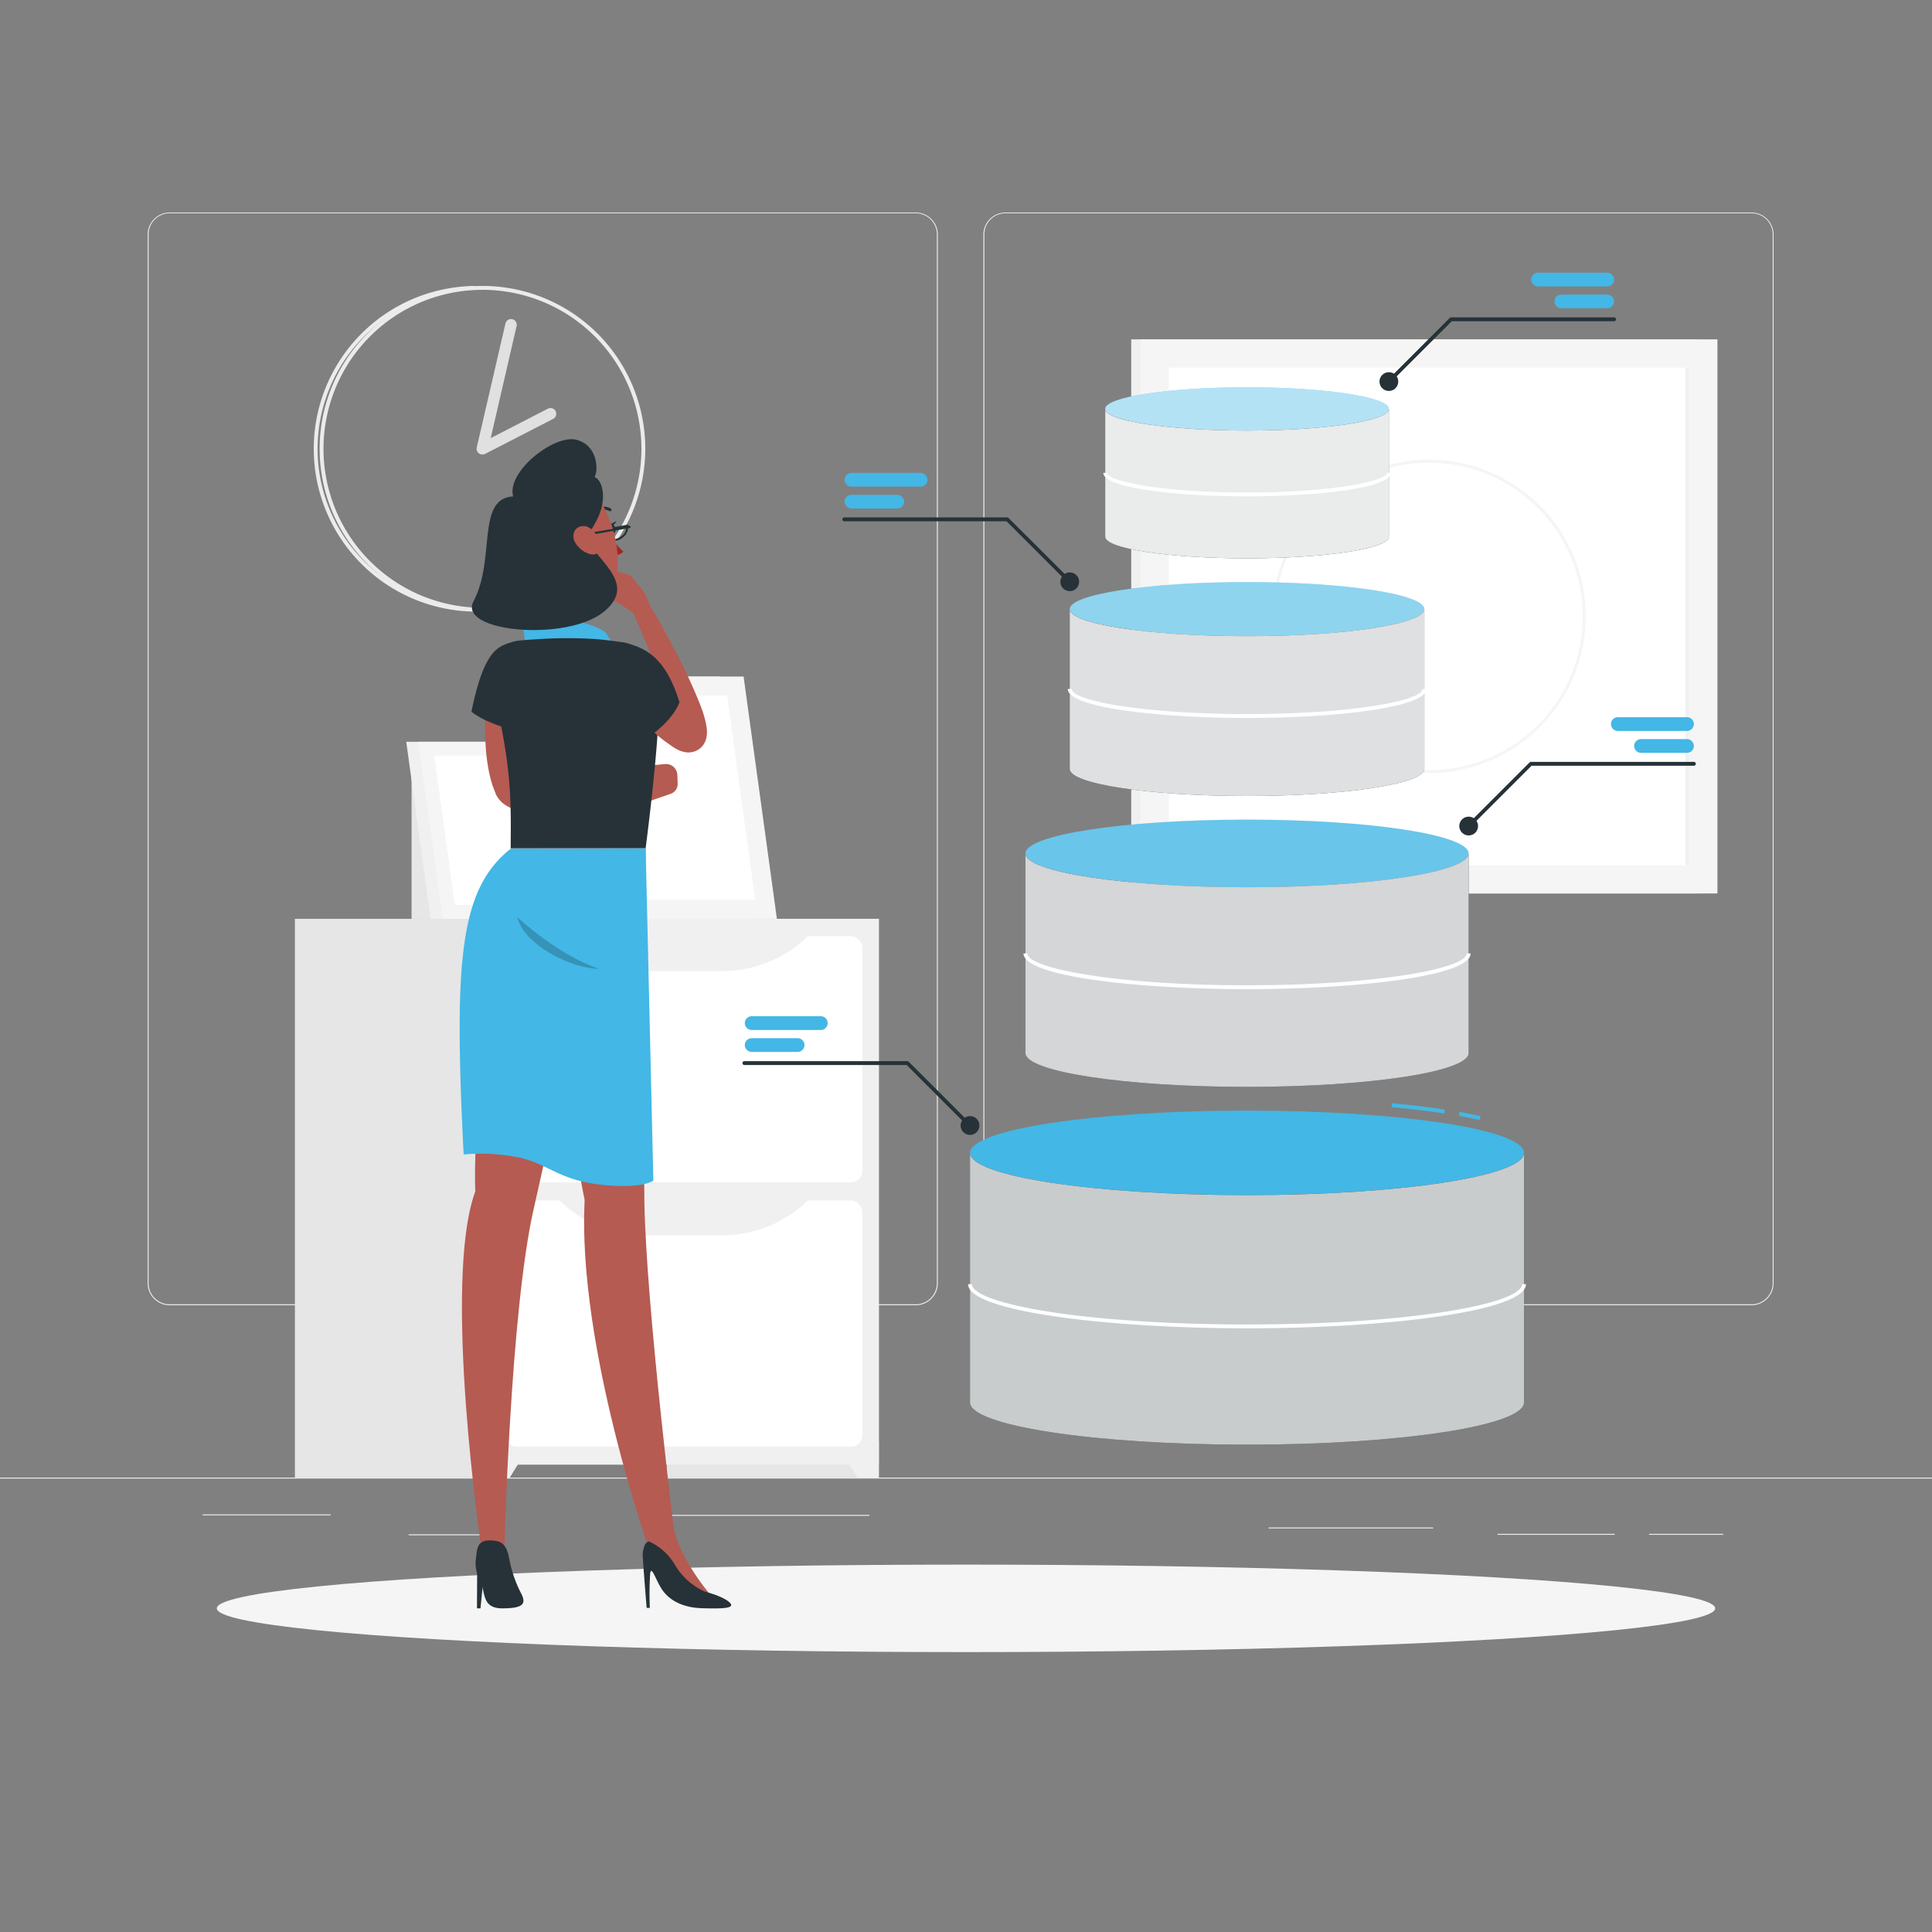 <svg xmlns="http://www.w3.org/2000/svg" viewBox="0 0 500 500"><rect x="0" y="0" width="500" height="500" fill="#808080" stroke="none"/><g id="freepik--background-complete--inject-100"><rect y="382.4" width="500" height="0.25" style="fill:#ebebeb"></rect><rect x="52.46" y="391.92" width="33.12" height="0.25" style="fill:#ebebeb"></rect><rect x="171.14" y="392.05" width="53.86" height="0.25" style="fill:#ebebeb"></rect><rect x="105.77" y="397.08" width="19.19" height="0.25" style="fill:#ebebeb"></rect><rect x="426.77" y="396.96" width="19.23" height="0.25" style="fill:#ebebeb"></rect><rect x="387.57" y="396.96" width="30.29" height="0.25" style="fill:#ebebeb"></rect><rect x="328.33" y="395.31" width="42.56" height="0.25" style="fill:#ebebeb"></rect><path d="M237,337.8H43.91a5.71,5.71,0,0,1-5.7-5.71V60.66A5.71,5.71,0,0,1,43.91,55H237a5.71,5.71,0,0,1,5.71,5.71V332.09A5.71,5.71,0,0,1,237,337.8ZM43.91,55.2a5.46,5.46,0,0,0-5.45,5.46V332.09a5.46,5.46,0,0,0,5.45,5.46H237a5.47,5.47,0,0,0,5.46-5.46V60.66A5.47,5.47,0,0,0,237,55.2Z" style="fill:#ebebeb"></path><path d="M453.31,337.8H260.21a5.72,5.72,0,0,1-5.71-5.71V60.66A5.72,5.72,0,0,1,260.21,55h193.1A5.71,5.71,0,0,1,459,60.66V332.09A5.71,5.71,0,0,1,453.31,337.8ZM260.21,55.2a5.47,5.47,0,0,0-5.46,5.46V332.09a5.47,5.47,0,0,0,5.46,5.46h193.1a5.47,5.47,0,0,0,5.46-5.46V60.66a5.47,5.47,0,0,0-5.46-5.46Z" style="fill:#ebebeb"></path><rect x="131.02" y="184.22" width="17.21" height="53.57" style="fill:#e6e6e6"></rect><polygon points="194.88 237.79 137.77 237.79 129.15 175.09 186.25 175.09 194.88 237.79" style="fill:#f0f0f0"></polygon><polygon points="201.06 237.79 142.08 237.79 133.45 175.09 192.44 175.09 201.06 237.79" style="fill:#f5f5f5"></polygon><polygon points="146.34 232.85 139.07 180.03 188.18 180.03 195.44 232.85 146.34 232.85" style="fill:#fff"></polygon><rect x="106.51" y="198.65" width="12.57" height="39.14" style="fill:#e6e6e6"></rect><polygon points="153.16 237.79 111.44 237.79 105.14 191.98 146.86 191.98 153.16 237.79" style="fill:#f0f0f0"></polygon><polygon points="157.68 237.79 114.58 237.79 108.28 191.98 151.38 191.98 157.68 237.79" style="fill:#f5f5f5"></polygon><polygon points="117.7 234.18 112.39 195.59 148.26 195.59 153.57 234.18 117.7 234.18" style="fill:#fff"></polygon><rect x="172.54" y="237.79" width="54.91" height="144.6" style="fill:#e6e6e6"></rect><polygon points="221.92 382.4 227.44 382.4 227.44 373 216.13 373 221.92 382.4" style="fill:#f0f0f0"></polygon><rect x="76.32" y="237.79" width="54.91" height="144.6" style="fill:#e6e6e6"></rect><rect x="126.4" y="237.79" width="101.04" height="141.27" style="fill:#f0f0f0"></rect><polygon points="131.93 382.4 126.4 382.4 126.4 373 137.72 373 131.93 382.4" style="fill:#f0f0f0"></polygon><rect x="130.69" y="242.29" width="92.47" height="63.7" rx="2.91" style="fill:#fff"></rect><path d="M186.94,251.3h-20a31.71,31.71,0,0,1-23-9.89h66A31.67,31.67,0,0,1,186.94,251.3Z" style="fill:#f0f0f0"></path><rect x="130.69" y="310.68" width="92.47" height="63.7" rx="2.91" style="fill:#fff"></rect><path d="M186.94,319.69h-20a31.71,31.71,0,0,1-23-9.89h66A31.67,31.67,0,0,1,186.94,319.69Z" style="fill:#f0f0f0"></path><path d="M124.82,158.28A42.14,42.14,0,1,1,167,116.14,42.18,42.18,0,0,1,124.82,158.28Zm0-83.27A41.14,41.14,0,1,0,166,116.14,41.18,41.18,0,0,0,124.82,75Z" style="fill:#ebebeb"></path><path d="M122.69,158.28a42.14,42.14,0,0,1,0-84.27v1a41.14,41.14,0,0,0,0,82.27Z" style="fill:#ebebeb"></path><path d="M124.82,117.62a1.47,1.47,0,0,1-1.44-1.81l7.41-32a1.48,1.48,0,1,1,2.88.66L127,113.38l14.79-7.61a1.49,1.49,0,0,1,2,.64,1.48,1.48,0,0,1-.64,2l-17.62,9.06A1.44,1.44,0,0,1,124.82,117.62Z" style="fill:#e0e0e0"></path><rect x="292.76" y="87.83" width="146.49" height="143.4" style="fill:#f0f0f0"></rect><rect x="295.2" y="87.83" width="149.27" height="143.4" style="fill:#f5f5f5"></rect><rect x="305.44" y="92.2" width="128.79" height="134.66" transform="translate(529.36 -210.31) rotate(90)" style="fill:#fff"></rect><path d="M369.84,200.07a40.55,40.55,0,1,1,40.54-40.55A40.6,40.6,0,0,1,369.84,200.07Zm0-80.33a39.79,39.79,0,1,0,39.78,39.78A39.83,39.83,0,0,0,369.84,119.74Z" style="fill:#f5f5f5"></path><rect x="372.31" y="159.06" width="128.79" height="0.93" transform="translate(596.22 -277.18) rotate(90)" style="fill:#f0f0f0"></rect></g><g id="freepik--Shadow--inject-100"><ellipse id="freepik--path--inject-100" cx="250" cy="416.24" rx="193.89" ry="11.32" style="fill:#f5f5f5"></ellipse></g><g id="freepik--features-overview--inject-100"><path d="M382.93,289.85c-1.63-.37-3.43-.73-5.36-1.07l.18-1c1.94.35,3.76.71,5.4,1.09Z" style="fill:#43B7E5"></path><path d="M373.8,288.16c-4.12-.63-8.71-1.18-13.64-1.64l.1-1c4.95.46,9.55,1,13.69,1.64Z" style="fill:#43B7E5"></path><ellipse cx="322.73" cy="298.36" rx="71.69" ry="10.94" style="fill:#43B7E5"></ellipse><path d="M322.73,309.3c-39.59,0-71.69-4.9-71.69-10.94v64.58c0,6,32.1,10.94,71.69,10.94s71.69-4.9,71.69-10.94V298.36C394.42,304.4,362.33,309.3,322.73,309.3Z" style="fill:#263238"></path><path d="M322.73,309.3c-39.59,0-71.69-4.9-71.69-10.94v64.58c0,6,32.1,10.94,71.69,10.94s71.69-4.9,71.69-10.94V298.36C394.42,304.4,362.33,309.3,322.73,309.3Z" style="fill:#fff;opacity:0.75"></path><path d="M322.73,343.77c-35.48,0-72.19-4.28-72.19-11.44h1c0,5,28.61,10.44,71.19,10.44s71.19-5.4,71.19-10.44h1C394.92,339.49,358.22,343.77,322.73,343.77Z" style="fill:#fff"></path><ellipse cx="322.73" cy="220.87" rx="57.35" ry="8.75" style="fill:#43B7E5"></ellipse><ellipse cx="322.73" cy="220.87" rx="57.35" ry="8.75" style="fill:#fff;opacity:0.2"></ellipse><path d="M322.73,229.62c-31.67,0-57.35-3.92-57.35-8.75v51.66c0,4.83,25.68,8.75,57.35,8.75s57.36-3.92,57.36-8.75V220.87C380.09,225.7,354.41,229.62,322.73,229.62Z" style="fill:#263238"></path><path d="M322.73,229.62c-31.67,0-57.35-3.92-57.35-8.75v51.66c0,4.83,25.68,8.75,57.35,8.75s57.36-3.92,57.36-8.75V220.87C380.09,225.7,354.41,229.62,322.73,229.62Z" style="fill:#fff;opacity:0.8"></path><path d="M322.73,256c-28,0-57.85-3.24-57.85-9.25h1c0,3.9,23.35,8.25,56.85,8.25s56.86-4.35,56.86-8.25h1C380.59,252.71,350.78,256,322.73,256Z" style="fill:#fff"></path><ellipse cx="322.73" cy="157.64" rx="45.88" ry="7" style="fill:#43B7E5"></ellipse><ellipse cx="322.73" cy="157.64" rx="45.88" ry="7" style="fill:#fff;opacity:0.4"></ellipse><path d="M322.73,164.64c-25.34,0-45.88-3.13-45.88-7V199c0,3.87,20.54,7,45.88,7s45.89-3.13,45.89-7V157.64C368.62,161.51,348.07,164.64,322.73,164.64Z" style="fill:#263238"></path><path d="M322.73,164.64c-25.34,0-45.88-3.13-45.88-7V199c0,3.87,20.54,7,45.88,7s45.89-3.13,45.89-7V157.64C368.62,161.51,348.07,164.64,322.73,164.64Z" style="fill:#fff;opacity:0.85"></path><path d="M322.73,185.81c-22.48,0-46.38-2.63-46.38-7.5h1c0,3.07,18.64,6.5,45.38,6.5s45.39-3.43,45.39-6.5h1C369.12,183.18,345.22,185.81,322.73,185.81Z" style="fill:#fff"></path><ellipse cx="322.73" cy="105.83" rx="36.71" ry="5.6" style="fill:#43B7E5"></ellipse><ellipse cx="322.73" cy="105.83" rx="36.71" ry="5.6" style="fill:#fff;opacity:0.6"></ellipse><path d="M322.73,111.43c-20.27,0-36.7-2.5-36.7-5.6V138.9c0,3.09,16.43,5.6,36.7,5.6s36.71-2.51,36.71-5.6V105.83C359.44,108.93,343,111.43,322.73,111.43Z" style="fill:#263238"></path><path d="M322.73,111.43c-20.27,0-36.7-2.5-36.7-5.6V138.9c0,3.09,16.43,5.6,36.7,5.6s36.71-2.51,36.71-5.6V105.83C359.44,108.93,343,111.43,322.73,111.43Z" style="fill:#fff;opacity:0.9"></path><path d="M322.73,128.46c-18,0-37.2-2.13-37.2-6.09h1c0,2.13,13.77,5.09,36.2,5.09s36.21-3,36.21-5.09h1C359.94,126.33,340.77,128.46,322.73,128.46Z" style="fill:#fff"></path><path d="M253.47,291.28a2.43,2.43,0,1,1-2.43-2.43A2.42,2.42,0,0,1,253.47,291.28Z" style="fill:#263238"></path><path d="M251,291.78a.49.49,0,0,1-.35-.15l-16-16h-42a.5.5,0,0,1-.5-.5.5.5,0,0,1,.5-.5h42.17a.5.5,0,0,1,.35.14l16.12,16.12a.5.5,0,0,1,0,.7A.51.51,0,0,1,251,291.78Z" style="fill:#263238"></path><path d="M206.43,268.68H194.54a1.78,1.78,0,0,0-1.78,1.78h0a1.78,1.78,0,0,0,1.78,1.78h11.89a1.78,1.78,0,0,0,1.77-1.78h0A1.78,1.78,0,0,0,206.43,268.68Z" style="fill:#43B7E5"></path><path d="M212.43,263H194.54a1.78,1.78,0,0,0-1.78,1.78h0a1.78,1.78,0,0,0,1.78,1.78h17.89a1.78,1.78,0,0,0,1.77-1.78h0A1.78,1.78,0,0,0,212.43,263Z" style="fill:#43B7E5"></path><circle cx="276.85" cy="150.56" r="2.43" style="fill:#263238"></circle><path d="M276.85,151.06a.47.47,0,0,1-.35-.15l-16-16h-42a.5.5,0,0,1-.5-.5.5.5,0,0,1,.5-.5h42.17a.51.51,0,0,1,.35.15L277.2,150.2a.5.5,0,0,1,0,.71A.47.47,0,0,1,276.85,151.06Z" style="fill:#263238"></path><rect x="218.57" y="128.05" width="15.44" height="3.56" rx="1.78" style="fill:#43B7E5"></rect><path d="M238.24,122.38H220.35a1.78,1.78,0,0,0-1.78,1.78h0a1.78,1.78,0,0,0,1.78,1.78h17.89a1.78,1.78,0,0,0,1.77-1.78h0A1.78,1.78,0,0,0,238.24,122.38Z" style="fill:#43B7E5"></path><circle cx="380.09" cy="213.78" r="2.43" style="fill:#263238"></circle><path d="M380.09,214.28a.54.54,0,0,1-.36-.14.51.51,0,0,1,0-.71l16.12-16.11a.47.47,0,0,1,.35-.15h42.17a.5.5,0,0,1,0,1h-42l-16,16A.54.54,0,0,1,380.09,214.28Z" style="fill:#263238"></path><path d="M424.7,191.28h11.89a1.78,1.78,0,0,1,1.78,1.78h0a1.78,1.78,0,0,1-1.78,1.77H424.7a1.78,1.78,0,0,1-1.78-1.77h0A1.78,1.78,0,0,1,424.7,191.28Z" style="fill:#43B7E5"></path><path d="M418.7,185.61h17.89a1.78,1.78,0,0,1,1.78,1.78h0a1.79,1.79,0,0,1-1.78,1.78H418.7a1.79,1.79,0,0,1-1.78-1.78h0A1.78,1.78,0,0,1,418.7,185.61Z" style="fill:#43B7E5"></path><circle cx="359.44" cy="98.75" r="2.43" style="fill:#263238"></circle><path d="M359.44,99.25a.47.47,0,0,1-.35-.15.5.5,0,0,1,0-.71L375.2,82.28a.51.51,0,0,1,.35-.15h42.17a.5.5,0,0,1,.5.5.5.5,0,0,1-.5.5h-42l-16,16A.47.47,0,0,1,359.44,99.25Z" style="fill:#263238"></path><path d="M404.06,76.24h11.88A1.78,1.78,0,0,1,417.72,78h0a1.78,1.78,0,0,1-1.78,1.78H404.06A1.78,1.78,0,0,1,402.28,78h0A1.78,1.78,0,0,1,404.06,76.24Z" style="fill:#43B7E5"></path><path d="M398.06,70.57h17.88a1.78,1.78,0,0,1,1.78,1.78h0a1.78,1.78,0,0,1-1.78,1.78H398.06a1.78,1.78,0,0,1-1.78-1.78h0A1.78,1.78,0,0,1,398.06,70.57Z" style="fill:#43B7E5"></path></g><g id="freepik--Character--inject-100"><path d="M139.85,147.58c1.18,5.11,2.51,14.46-.94,17.86a27.33,27.33,0,0,0,12.66,10.39c6.68-4.28,3.2-10.39,3.2-10.39-5.74-1.36-5.74-5.58-4.89-9.54Z" style="fill:#b55b52"></path><path d="M138.74,172.85c-3.53-4.77-3.34-12.18-3.34-12.18s14-2,21.27,2.92c2.12,3.17,5.46,8.89,5.46,8.89s-1.12,2.92-5.45,3.93S138.74,172.85,138.74,172.85Z" style="fill:#43B7E5"></path><path d="M134.74,179.39c-.17,2.19-.35,4.57-.41,6.85s-.14,4.6-.05,6.86a46.28,46.28,0,0,0,.6,6.5c.09.5.2,1,.31,1.46l.19.69.1.32.06.16,0,.08,0-.08c-.23-.4-.38-.41-.26-.31a3.87,3.87,0,0,0,.77.4,24,24,0,0,0,6.05,1.14c2.25.21,4.58.27,6.93.32s4.71,0,7.08-.07,4.77-.16,7.12-.25l.63,4.31a118.33,118.33,0,0,1-14.55,2.4,74,74,0,0,1-7.51.41c-1.29,0-2.59-.05-3.93-.17a22.45,22.45,0,0,1-4.27-.79,10.91,10.91,0,0,1-2.51-1.09,7.06,7.06,0,0,1-2.72-2.9l-.13-.27,0-.13-.12-.26-.21-.53-.38-1c-.23-.68-.43-1.35-.6-2a45.8,45.8,0,0,1-1.2-7.82c-.18-2.56-.23-5.08-.19-7.59s.2-5,.52-7.56Z" style="fill:#b55b52"></path><path d="M168,198.12l-6.54,6.37-.42,3.51c2.15,1.21,4.95.25,6.53-.49h0l6-2.07a2.7,2.7,0,0,0,1.81-2.66l-.08-2.25a2.93,2.93,0,0,0-3.17-2.79Z" style="fill:#b55b52"></path><path d="M132,166.35c-3.44,1-6.87,2.54-10,17.84,4.6,3.7,13.56,5.36,13.56,5.36l2.15-4.88c1.78-9.06-5.75-18.32-5.75-18.32" style="fill:#263238"></path><path d="M170.7,177.43c0,7.28-.78,20-3.61,42.12H132.16c.08-12.67.39-21.13-5.08-43.49a8.24,8.24,0,0,1,7.15-10.26c1.48-.15,3.06-.28,4.68-.36a111.82,111.82,0,0,1,15.86,0c2,.19,4.12.45,6.08.74A11.51,11.51,0,0,1,170.7,177.43Z" style="fill:#263238"></path><path d="M169.88,173.54v.09l.06.29.15.65a10.76,10.76,0,0,0,.41,1.38,21.31,21.31,0,0,0,1.24,2.78,23.68,23.68,0,0,0,3.8,5.15c.78.78,1.57,1.57,2.44,2.29l.64.54c.16.13.31.23.38.28s.08,0-.36-.07a2.89,2.89,0,0,0-1.36.14,3.21,3.21,0,0,0-1.64,1.24,2.43,2.43,0,0,0-.38.88c0,.14,0,.21,0,.21a1.41,1.41,0,0,0,0-.32,10.49,10.49,0,0,0-.22-1.41c-.23-1.06-.56-2.21-.93-3.35-1.48-4.63-3.39-9.35-5.28-14s-3.93-9.37-5.92-14l3.86-2c2.69,4.41,5.2,8.88,7.6,13.46A141.8,141.8,0,0,1,181,181.86c.49,1.26,1,2.54,1.35,3.95a18.43,18.43,0,0,1,.51,2.35,9.22,9.22,0,0,1,.1,1.6,7.1,7.1,0,0,1-.14,1.15,5.39,5.39,0,0,1-.74,1.77,4.69,4.69,0,0,1-2.39,1.81,4.94,4.94,0,0,1-2.3.18,7.17,7.17,0,0,1-2.15-.73,12.35,12.35,0,0,1-1.23-.75l-.89-.62a33,33,0,0,1-3.4-2.65,28.36,28.36,0,0,1-5.64-6.86,21.82,21.82,0,0,1-2-4.17,19.69,19.69,0,0,1-.67-2.29,11,11,0,0,1-.24-1.22c0-.2-.06-.44-.09-.66l0-.36,0-.49Z" style="fill:#b55b52"></path><path d="M157.58,174.05c0-3.82,3.27-7.87,3.27-7.87,5.85,1.21,11.31,3.54,15,15.56-2.29,6-10.4,10.61-10.4,10.61L160,182.4S157.62,177.86,157.58,174.05Z" style="fill:#263238"></path><path d="M165.74,152l-2.62-3.1-6.5-2-1.19,6.69,5.85,3.17s3.84,3.56,7,2.54A10.53,10.53,0,0,0,165.74,152Z" style="fill:#b55b52"></path><path d="M157.65,137c.14.68.62,1.17,1.07,1.09s.68-.7.54-1.38-.63-1.17-1.07-1.09S157.5,136.26,157.65,137Z" style="fill:#263238"></path><path d="M158,135.64l1.53-.77S159,136.31,158,135.64Z" style="fill:#263238"></path><path d="M158,132.31a.47.47,0,0,0,.22-.2.42.42,0,0,0-.21-.55,4,4,0,0,0-3.72,0,.41.41,0,0,0-.12.56.42.42,0,0,0,.56.14,3.22,3.22,0,0,1,2.95,0A.4.4,0,0,0,158,132.31Z" style="fill:#263238"></path><path d="M158,138.83a19.47,19.47,0,0,0,3.35,3.93,2.92,2.92,0,0,1-2.33.89Z" style="fill:#a02724"></path><path d="M157.47,140.36a2.53,2.53,0,0,1-1.78-.61,3,3,0,0,1-.73-2.45.27.27,0,0,1,.21-.22l7.08-1.25a.27.27,0,0,1,.3.2s.58,3.12-3.72,4.15A5.86,5.86,0,0,1,157.47,140.36Zm-2-2.8a2.37,2.37,0,0,0,.58,1.81,2.86,2.86,0,0,0,2.67.3c3.13-.75,3.38-2.6,3.35-3.28Z" style="fill:#263238"></path><path d="M134.14,138.22c2.3,8.3,3.09,11.85,8.21,15.41,7.71,5.35,17.32,1.07,17.53-7.65.19-7.86-3.59-20.11-12.46-22A11.24,11.24,0,0,0,134.14,138.22Z" style="fill:#b55b52"></path><path d="M132.81,128.47c-1.79-6.38,10.58-16.07,16.3-14.67s5.78,8.16,4.74,9.66c1.85.44,4.71,6.64-2,15.21.94,5.59,14,12,4.32,19.73s-37.84,5.18-33.62-2.81C128.36,144.65,123.15,129,132.81,128.47Z" style="fill:#263238"></path><path d="M151.47,138.61a.26.26,0,0,1-.26-.22.27.27,0,0,1,.21-.3l10.68-1.83a.26.26,0,0,1,0-.29.26.26,0,0,1,.35-.12l.6.3a.26.26,0,0,1-.07.49l-11.43,2Z" style="fill:#263238"></path><path d="M167.09,219.55s-.68,64.76-.33,91c.37,27.28,8.32,91,8.32,91H168.2s-18.82-52.94-16.9-91c-5.94-29.21-11.43-91-11.43-91Z" style="fill:#b55b52"></path><path d="M158,219.55s-14,67.82-19.85,93.18c-6.11,26.63-7.69,89.14-7.67,91.12l-5.8-2.33S114.35,332,123,308.34c-1-29.62,9.92-88.79,9.92-88.79Z" style="fill:#b55b52"></path><path d="M128.51,398.83c-5.11-.9-5,1.73-5.34,4.56a8.14,8.14,0,0,0,.84,5c1.8,3.17.26,7.85,6,7.85s6.25-1.33,4.71-4.16a32.2,32.2,0,0,1-3-9.09C131.33,401.35,130.78,399.23,128.51,398.83Z" style="fill:#263238"></path><path d="M123.5,404.87c0,3.44-.06,11.37-.06,11.37l.91,0s.78-8.45,1.27-10.73Z" style="fill:#263238"></path><path d="M148.86,140.4a6.56,6.56,0,0,0,3.82,3c2.13.6,3.14-1.27,2.49-3.25-.57-1.79-2.38-4.25-4.5-4S147.84,138.62,148.86,140.4Z" style="fill:#b55b52"></path><path d="M167.09,219.55l2,86s-3,2.31-14,1-13.74-5.81-21.7-7.16a48.38,48.38,0,0,0-13.4-.61c-2.53-50.25-1.08-68.66,12.23-79.17Z" style="fill:#43B7E5"></path><path d="M133.84,237.34s10.6,9.91,21.19,13.4C148.12,250.74,135.66,244.67,133.84,237.34Z" style="opacity:0.2"></path><path d="M174.37,395.69c2,8.76,10.31,18.05,10.31,18.05l-12.11-3.11-5.1-7.58,1-2Z" style="fill:#b55b52"></path><path d="M166.82,400a6.3,6.3,0,0,0-.47,2.88c.21,3.63,1,13.24,1,13.24h.83a84.16,84.16,0,0,1,.08-8.86c.31-2.39,1.49,1.83,3.15,4.22s4.82,4.55,10.22,4.72c6.32.2,8.87-.07,7-1.65s-6.13-2.61-6.13-2.61a17.08,17.08,0,0,1-7.94-7.15,15,15,0,0,0-6.61-5.88A1.62,1.62,0,0,0,166.82,400Z" style="fill:#263238"></path></g></svg>